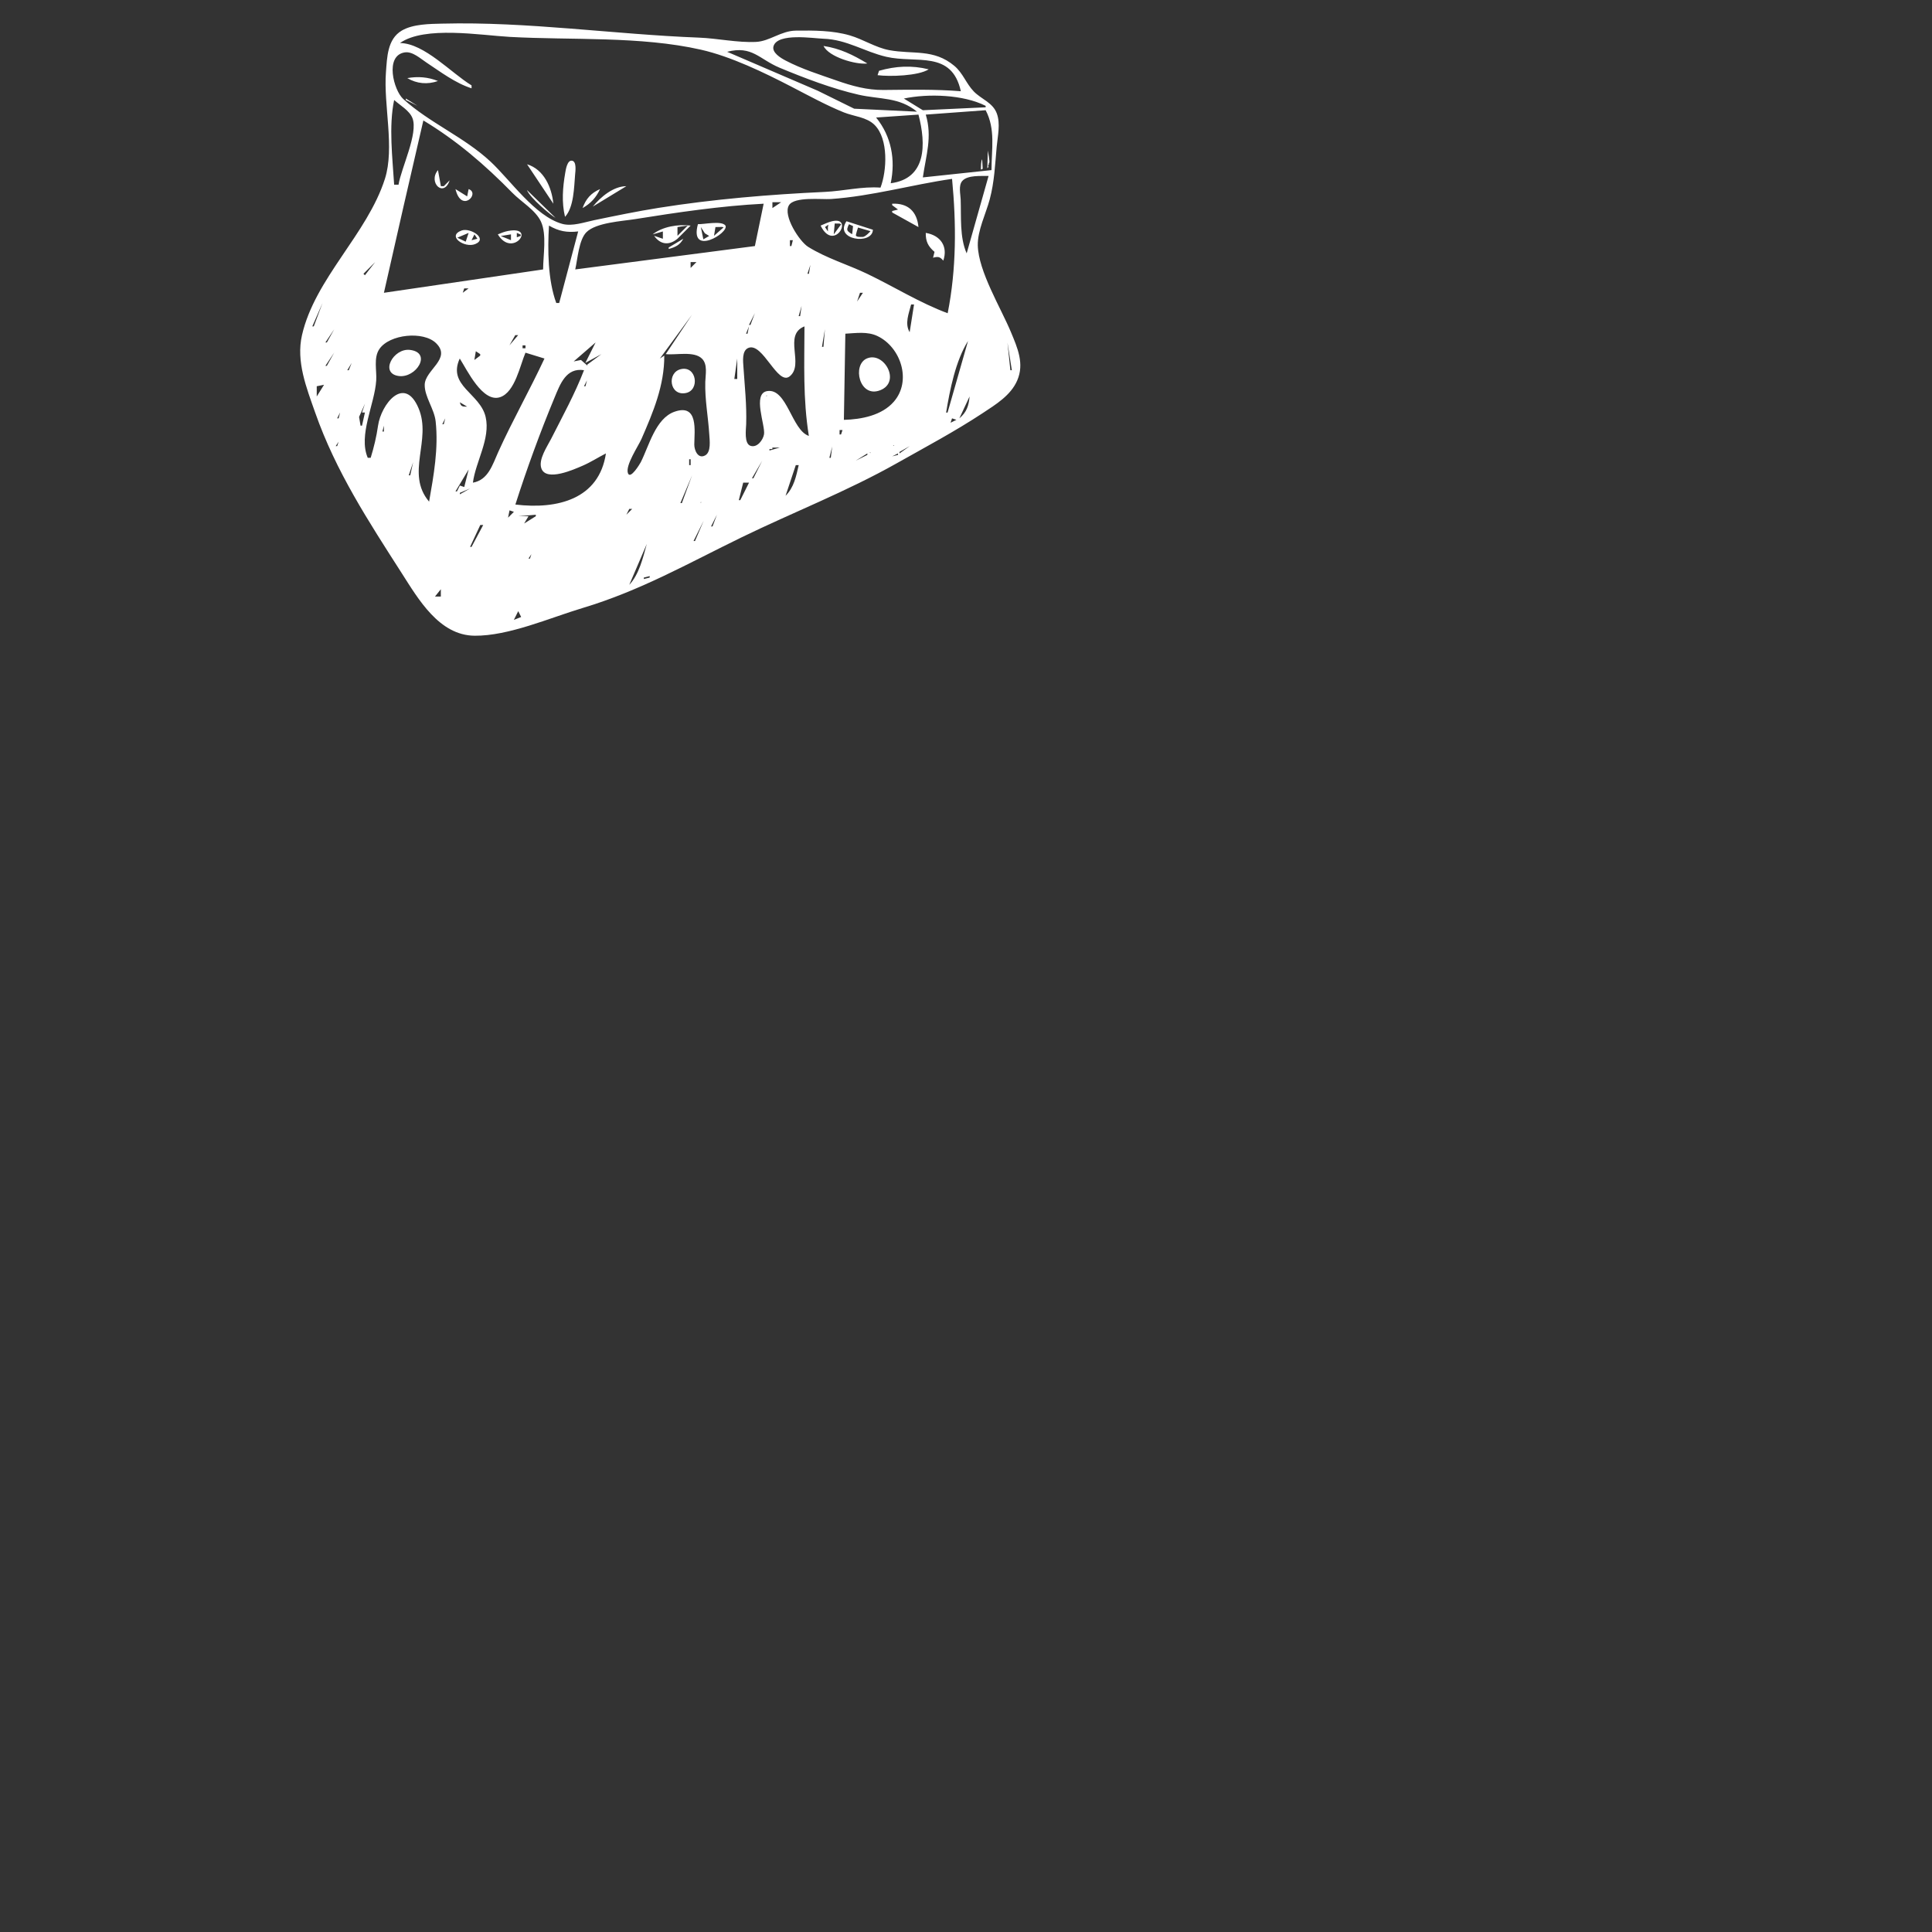 <svg version="1.1" id="ryland-bed-svg" viewBox="0 0 350 350" xmlns="http://www.w3.org/2000/svg" xmlnsSvg="http://www.w3.org/2000/svg">
  <rect x="0" y="0" width="350" height="350" fill="#333333" stroke="none"/>
  <path id="path848" style="fill:#FFF" d="m 177.925,28.855 c -0.22,0.323 -0.207,1.351 -0.223,1.644 -0.029,0.513 0.328,-0.104 0.328,0.147 m 0.009,-0.73 c 0.03,0.152 0.061,0.304 0.091,0.456 m 0.821,-3.101 c 0.049,0.274 0.379,1.978 0.274,2.189 -0.019,0.038 -0.072,0.053 -0.091,0.091 -0.028,0.055 0.042,0.231 0,0.274 -0.021,0.022 -0.07,-0.021 -0.091,0 -0.073,0.073 0.048,0.36 0,0.456 -0.065,0.13 -0.182,0.111 -0.182,0.274 M 80.135,4.279 c -2.304,0.058 -5.321,0.067 -7.354,1.265 -2.619,1.543 -2.655,4.858 -2.864,7.544 -0.461,5.935 1.615,13.675 -0.187,19.315 -3.206,10.033 -12.668,18.024 -15.022,28.31 -1.096,4.789 0.819,9.551 2.387,14.023 3.743,10.673 9.664,19.7 15.685,29.104 3.021,4.718 6.784,11.265 13.191,11.327 6.178,0.06 13.663,-3.247 19.563,-5.018 10.498,-3.15 19.082,-8.072 28.84,-12.819 9.273,-4.511 19.055,-8.313 28.046,-13.384 5.241,-2.956 10.583,-5.791 15.609,-9.109 2.364,-1.561 5.083,-3.205 6.254,-5.924 1.315,-3.051 0.04,-5.902 -1.135,-8.73 -1.817,-4.375 -5.905,-11.025 -6.012,-15.732 -0.061,-2.693 1.476,-5.758 2.165,-8.345 0.848,-3.182 0.96,-6.273 1.259,-9.525 0.177,-1.922 0.717,-4.192 0.01,-6.056 -0.744,-1.964 -2.793,-2.552 -4.154,-3.953 -1.387,-1.427 -1.959,-3.325 -3.532,-4.645 -3.737,-3.136 -7.485,-2.042 -11.788,-2.843 -2.468,-0.459 -4.723,-1.965 -7.144,-2.671 -3.115,-0.909 -6.565,-0.906 -9.79,-0.865 -2.657,0.034 -4.711,1.913 -7.178,2.042 -3.321,0.173 -7.014,-0.646 -10.381,-0.775 -15.416,-0.591 -31.027,-2.925 -46.47,-2.535 M 159.51,33.989 c -3.334,-0.245 -6.719,0.621 -10.054,0.775 -10.038,0.465 -20.235,1.314 -30.163,2.896 -3.907,0.623 -7.768,1.426 -11.642,2.226 -1.791,0.37 -4.001,1.178 -5.821,0.665 -4.91,-1.385 -9.37,-7.921 -12.965,-11.271 -4.8,-4.474 -11.055,-7.009 -15.826,-11.355 -1.724,-1.571 -3.38,-7.843 0.27,-8.43 1.412,-0.227 2.828,1.098 3.915,1.815 2.577,1.701 5.24,3.74 8.202,4.687 v -0.529 c -3.676,-2.23 -8.556,-7.623 -12.965,-7.673 4.468,-3.15 14.618,-1.406 19.868,-1.113 11.224,0.627 23.641,-0.171 34.637,2.316 5.438,1.23 11.466,4.151 16.404,6.706 3.044,1.575 6.359,3.396 9.525,4.667 1.807,0.725 4.118,0.828 5.554,2.272 2.538,2.552 2.223,8.292 1.061,11.346 m 14.552,-17.463 c -4.667,-0.372 -9.345,-0.272 -14.023,-0.228 -2.957,0.028 -5.696,-0.733 -8.467,-1.705 -3.09,-1.084 -6.349,-2.1 -9.255,-3.626 -0.829,-0.436 -2.566,-1.444 -2.177,-2.635 0.791,-2.418 7.221,-1.379 9.051,-1.317 4.208,0.142 7.413,2.353 11.377,3.274 5.405,1.256 11.846,-1.265 13.494,6.237 M 149.192,8.325 c 0.941,1.999 5.867,3.432 7.938,3.175 -2.609,-1.565 -4.907,-2.712 -7.938,-3.175 m 16.933,11.906 -11.377,-0.539 -6.615,-3.259 -16.404,-7.05 c 4.535,-1.176 5.816,1.353 9.527,2.896 4.502,1.872 9.527,3.789 14.286,4.877 3.852,0.881 7.311,0.388 10.583,3.075 m -6.879,-7.408 -0.265,0.794 c 2.201,0.288 7.401,0.137 9.26,-1.058 -3.045,-0.757 -5.992,-0.599 -8.996,0.265 m -85.46,1.323 c 1.723,1.027 3.667,1.196 5.556,0.529 -1.827,-0.735 -3.623,-0.857 -5.556,-0.529 m 104.775,5.027 v 0.265 l -11.377,0.529 -3.44,-2.117 c 4.448,-0.933 10.766,-0.714 14.817,1.323 M 73.521,17.85 v 0.265 l 2.117,1.058 -2.117,-1.323 m -2.117,0.265 c 1.065,0.965 2.766,1.895 3.313,3.277 1.091,2.756 -2.041,9.056 -2.519,12.069 h -0.794 c -0.298,-4.848 -1.002,-10.57 0,-15.346 m 107.156,1.852 c 1.819,3.447 1.059,7.095 1.058,10.848 l -12.435,1.323 c 0.572,-4.02 1.744,-7.325 0.529,-11.377 l 10.848,-0.794 m -12.171,0.794 c 1.416,5.405 1.451,11.597 -5.027,12.435 0.888,-4.266 0.132,-8.487 -2.646,-11.906 l 7.673,-0.529 m -93.663,0.265 0.265,0.265 -0.265,-0.265 m 3.969,0.794 c 6.063,3.653 11.208,8.086 16.14,13.125 1.586,1.621 4.201,3.119 5.168,5.21 1.083,2.341 0.388,6.115 0.388,8.653 l -28.84,4.233 3.543,-15.61 3.601,-15.61 m 25.665,17.462 c 1.613,-1.753 1.632,-5.377 1.827,-7.671 0.048,-0.558 0.312,-2.364 -0.561,-2.501 -0.883,-0.139 -1.138,1.67 -1.232,2.216 -0.458,2.639 -0.667,5.341 -0.034,7.956 m -6.879,-9.525 4.762,7.144 c -0.29,-2.964 -1.713,-6.218 -4.762,-7.144 m -14.023,2.91 -1.058,1.058 h -0.529 l -0.529,-2.91 c -1.856,2.212 1.047,5.078 2.117,1.852 m 97.631,-0.794 -3.969,14.023 c -1.292,-2.907 -0.969,-6.651 -1.086,-9.779 -0.036,-0.977 -0.425,-2.514 0.287,-3.333 0.961,-1.105 3.447,-0.879 4.768,-0.911 m -6.615,0.529 c 0.78,8.152 0.8,16.278 -0.794,24.342 -5.029,-1.87 -9.718,-4.804 -14.552,-7.127 -3.504,-1.684 -7.431,-2.838 -10.736,-4.907 -1.555,-0.973 -4.595,-5.635 -3.47,-7.522 0.967,-1.622 5.936,-1.02 7.591,-1.134 7.452,-0.514 14.623,-2.592 21.96,-3.652 m -65.088,5.027 6.085,-3.704 c -2.383,0.03 -4.638,1.94 -6.085,3.704 m -24.871,-3.175 c 1.069,4.446 4.543,0.763 2.381,0 l -0.265,1.323 -2.117,-1.323 m 23.019,3.44 c 1.502,-0.849 2.432,-1.886 3.175,-3.44 -1.658,0.718 -2.547,1.758 -3.175,3.44 m -10.054,-3.175 5.292,4.763 -5.292,-4.763 m -9.26,1.587 0.265,0.265 -0.265,-0.265 m 55.298,0.529 -1.587,1.058 v -1.058 h 1.587 m 20.108,0.265 v 0.265 l 1.058,0.794 -1.058,0.265 v 0.265 l 4.763,2.646 c -0.27,-2.835 -1.893,-4.358 -4.763,-4.233 m -23.283,0 -1.587,7.673 -32.544,4.233 c 0.422,-1.847 0.652,-5.347 2.01,-6.727 1.738,-1.767 6.488,-2.011 8.838,-2.387 7.676,-1.227 15.515,-2.39 23.283,-2.792 m 2.381,1.852 -0.529,0.794 0.529,-0.794 m 24.871,0.529 -1.058,-0.265 1.058,0.265 m -16.933,1.587 c 2.502,5.1 6.34,-2.151 1.71,-0.689 -0.584,0.184 -1.147,0.45 -1.71,0.689 m 3.175,-1.058 -0.265,0.265 0.265,-0.265 m -25.4,0.794 c -1.607,5.946 5.708,1.589 4.986,0.254 -0.697,-0.942 -3.913,-0.196 -4.986,-0.254 m 25.949,0.028 -1.343,1.824 0.177,-1.971 0.884,0.014 m -33.869,1.958 1.852,-0.529 v 1.323 L 118.5,42.721 c 1.139,1.618 2.719,1.781 4.233,0.529 l 2.381,-2.381 c -2.26,-0.267 -5.048,0.153 -6.879,1.587 m -18.785,-1.587 c 1.792,1.028 3.249,1.295 5.292,1.058 l -3.44,12.965 h -0.529 c -1.528,-4.146 -1.581,-9.636 -1.323,-14.023 m 25.135,0 -1.852,1.852 v -1.587 l 1.852,-0.265 m 6.5,0.322 -1.737,1.53 0.265,-1.587 1.231,-0.023 m 20.729,-0.241 -0.265,0.265 0.265,-0.265 m 1.773,-0.79 c -2.321,3.406 4.692,4.363 4.79,1.541 m -31.17,-0.486 0.724,1.128 0.782,0.483 -1.056,0.611 m 22.568,-2.221 v 0.794 l -0.529,-0.794 0.616,-0.436 m -66.426,1.052 c -2.791,0.984 0.513,3.263 2.455,2.46 2.359,-0.976 -0.912,-3.004 -2.455,-2.46 m 6.543,0.706 c 2.647,4.395 7.071,-1.582 1.876,-0.622 -0.657,0.121 -1.26,0.371 -1.876,0.622 m -5.292,-0.265 -0.529,1.587 -1.528,-0.714 2.057,-0.873 m 69.641,-1.232 -0.158,1.464 c 0,0 -0.76,-0.375 -0.871,-0.739 -0.107,-0.353 0.303,-1.064 0.303,-1.064 m -83.203,1.571 -1.852,2.91 1.852,-2.91 m 23.726,0.322 v 0.221 l -0.707,0.25 v -0.794 l 0.621,0.272 m 73.462,-0.272 c -0.025,1.545 0.419,2.436 1.587,3.44 l -0.265,1.058 c 0.888,-0.247 1.259,-0.19 1.852,0.529 0.896,-2.596 -0.536,-4.596 -3.175,-5.027 m -81.756,0.265 0.529,0.794 -1.058,0.265 0.529,-1.058 m 6.615,0 v 1.058 l -1.852,-0.761 1.852,-0.298 m 31.221,0.794 -2.646,1.587 v 0.265 c 1.207,-0.324 2.045,-0.723 2.646,-1.852 m 33.908,-1.371 c 0,0 -0.903,1.042 -1.415,1.049 -0.572,0.008 -1.081,10e-4 -1.223,-0.246 -0.067,-0.116 0.381,-1.464 0.381,-1.464 m -88.272,2.296 -3.44,4.498 3.44,-4.498 m 76.465,0 -0.265,1.058 h -0.265 v -1.058 h 0.529 m 26.723,1.323 -1.058,-0.794 1.058,0.794 m -102.394,2.646 -1.852,2.381 -0.265,-0.265 2.117,-2.117 m 58.208,0 -1.058,1.058 v -1.058 h 1.058 m 20.637,0.529 -0.265,1.587 h -0.265 l 0.529,-1.587 m -29.192,0.97 -0.088,0.176 0.088,-0.176 m -32.72,3.263 -1.058,0.794 0.265,-0.794 h 0.794 m 37.571,0 -0.794,1.323 0.794,-1.323 m -30.692,0.529 -0.529,0.529 0.529,-0.529 m 41.275,0 -0.529,0.794 0.529,-0.794 m -52.123,0.265 -0.265,0.265 0.265,-0.265 m 75.406,0 -1.058,1.587 0.529,-1.587 h 0.529 m -65.352,0.265 -2.91,2.381 2.91,-2.381 m 7.408,0 -1.058,1.852 1.058,-1.852 m -20.108,0.529 -0.265,0.265 0.265,-0.265 m -19.844,1.058 -1.587,4.233 h -0.265 l 1.852,-4.233 m 107.156,0.265 -0.794,5.027 c -0.933,-1.567 -0.148,-3.383 0.265,-5.027 h 0.529 m -28.31,0.265 -0.265,0.265 0.265,-0.265 m 7.938,0 -0.265,1.852 h -0.265 l 0.529,-1.852 m -8.731,0.265 -0.529,0.529 0.529,-0.529 m 18.521,0 -0.529,0.794 0.529,-0.794 m -18.08,0.441 -0.088,0.176 0.088,-0.176 m -45.42,0.617 -1.323,1.323 1.323,-1.323 m 10.231,0.176 -0.088,0.176 0.088,-0.176 m 35.013,-0.176 -0.794,2.117 h -0.265 l 1.058,-2.117 m -11.377,0.265 -4.763,7.144 c 1.866,0.214 5.154,-0.612 6.582,0.837 1.036,1.051 0.618,2.872 0.582,4.19 -0.09,3.252 0.525,6.307 0.723,9.525 0.063,1.027 0.369,3.192 -0.748,3.797 -1.309,0.709 -1.973,-0.971 -1.967,-1.963 0.015,-2.441 0.794,-7.478 -3.572,-5.955 -3.458,1.207 -4.632,6.217 -6.121,9.143 -0.145,0.286 -1.891,3.205 -2.326,2 -0.511,-1.414 1.883,-4.907 2.459,-6.228 2.119,-4.86 4.152,-9.676 4.124,-15.081 l -0.794,0.529 5.821,-7.938 m 4.233,0.794 -0.265,0.265 0.265,-0.265 m 6.085,1.323 -0.265,1.323 h -0.265 l 0.529,-1.323 m 10.054,0 c -0.013,6.784 -0.293,13.099 0.794,19.844 -3.107,-1.02 -3.96,-8.723 -7.563,-8.118 -2.706,0.455 -0.296,6.202 -0.561,7.827 -0.165,1.011 -1.23,2.486 -2.441,2.087 -1.199,-0.395 -0.819,-2.981 -0.79,-3.913 0.11,-3.512 -0.261,-6.823 -0.491,-10.318 -0.068,-1.029 -0.333,-3.027 0.905,-3.515 2.614,-1.029 5.264,6.895 7.46,5.163 2.728,-2.151 -1.24,-7.518 2.686,-9.056 m 35.454,0 0.265,1.058 -0.265,-1.058 m -124.707,0.441 -0.088,0.176 0.088,-0.176 m 22.578,-0.176 -0.529,0.529 0.529,-0.529 m -18.521,0.265 -1.323,2.381 h -0.265 l 1.587,-2.381 m 88.9,0 -0.265,3.175 h -0.265 l 0.529,-3.175 m 3.44,16.404 0.265,-15.61 c 1.936,-0.106 4.006,-0.437 5.818,0.427 4.233,2.018 6.25,8.124 2.962,11.894 -2.181,2.502 -5.882,3.202 -9.045,3.289 m -75.142,14.817 c -4.337,-5.121 0.535,-11.14 -1.91,-16.925 -2.571,-6.084 -6.784,-0.72 -7.339,3.166 -0.282,1.976 -0.748,3.914 -1.335,5.821 h -0.529 c -1.758,-4.131 1.255,-9.678 1.533,-14.023 0.115,-1.802 -0.51,-4.095 0.572,-5.685 1.835,-2.697 7.977,-3.311 10.274,-1.061 2.885,2.826 -2.019,4.835 -2.062,7.543 -0.034,2.147 1.736,4.369 1.982,6.611 0.535,4.88 -0.342,9.762 -1.187,14.552 m 16.14,-30.163 -1.587,1.852 1.058,-1.852 h 0.529 m 33.337,0 -0.529,0.529 0.529,-0.529 m 7.938,0 -0.265,0.265 0.265,-0.265 m -0.529,1.058 -0.529,0.794 0.529,-0.794 m 40.746,0 -3.704,12.965 h -0.265 c 0.693,-4.167 1.713,-9.357 3.969,-12.965 m -67.469,0.265 -1.852,3.704 2.91,-1.587 -2.591,1.916 0.762,1.792 2.888,-1.856 -2.819,0.913 -1.943,-1.707 -1.323,0.265 3.969,-3.44 m 74.612,0 0.794,5.027 h -0.265 l -0.529,-5.027 m -87.313,0.529 v 0.529 h -0.529 v -0.529 h 0.529 m 38.365,0.265 -0.265,0.265 0.265,-0.265 m -72.849,0.441 -0.088,0.176 0.088,-0.176 m 13.564,0.116 c -3.014,-0.37 -5.561,4.26 -2.034,4.729 3.147,0.419 6.083,-4.231 2.034,-4.729 m 58.755,-0.293 -0.265,0.265 0.265,-0.265 m 43.921,0 -1.587,4.233 1.587,-4.233 m -48.948,0.265 -0.265,0.265 0.265,-0.265 m -41.804,0.265 0.794,0.529 v 0.265 l -1.058,0.794 0.265,-1.587 m 14.287,0 -0.265,0.265 0.265,-0.265 m -39.952,0.265 -1.323,2.381 h -0.265 l 1.587,-2.381 m 38.1,1.058 c -2.665,5.729 -5.771,11.174 -8.373,16.933 -1.044,2.312 -1.813,5.069 -4.592,5.556 0.5,-3.826 3.213,-7.979 2.307,-11.906 -0.988,-4.284 -6.969,-5.64 -4.689,-10.584 1.31,2.033 4.148,8.097 7.34,6.991 2.676,-0.928 3.578,-5.748 4.566,-8.049 l 3.44,1.058 m 21.696,-0.794 0.265,0.265 -0.265,-0.265 m -55.827,0.265 -0.265,0.265 0.265,-0.265 m 92.555,0.511 c -2.741,1.149 -1.385,7.253 2.407,5.761 3.812,-1.501 0.692,-7.059 -2.407,-5.761 m -23.498,0.018 v 3.704 h -0.529 l 0.529,-3.704 m -69.585,0.265 -0.265,0.265 0.265,-0.265 m 1.323,0 -0.265,0.265 0.265,-0.265 m -1.587,0.529 -0.529,1.323 h -0.265 l 0.794,-1.323 M 105.8,67.062 c -1.657,4.302 -3.877,8.325 -5.958,12.435 -0.698,1.379 -2.371,3.772 -1.755,5.394 0.915,2.41 5.952,0.126 7.449,-0.517 1.466,-0.629 2.812,-1.51 4.233,-2.232 -1.241,8.286 -8.784,10.178 -16.404,9.26 2.058,-6.437 4.482,-13.074 7.072,-19.315 1.056,-2.544 2.121,-5.517 5.363,-5.027 m 17.55,-0.186 c -2.595,0.601 -2.068,4.932 0.911,4.323 2.561,-0.523 1.945,-4.985 -0.911,-4.323 m -59.089,-0.079 -0.265,0.265 0.265,-0.265 m 42.069,2.117 -0.265,1.058 H 105.8 l 0.529,-1.058 m -47.625,0.794 -1.323,2.117 v -1.852 l 1.323,-0.265 m 3.704,0.529 -2.117,3.44 2.117,-3.44 m 48.948,0.529 -0.265,0.265 0.265,-0.265 m 40.393,0.441 -0.088,0.176 0.088,-0.176 m 24.165,0.088 -0.265,0.265 0.265,-0.265 m -109.273,0.265 -0.265,0.265 0.265,-0.265 m 72.231,0.088 c 0.205,0 0.042,0.132 -0.088,0.088 l 0.088,-0.088 m 12.435,0.176 0.794,1.323 -0.794,-1.323 m 24.342,0 c -0.149,1.695 -0.529,2.849 -1.852,3.969 l 1.852,-3.969 m 2.646,0 -0.529,0.794 0.529,-0.794 m -112.007,0.441 -0.088,0.176 0.088,-0.176 m 100.894,0.353 -0.265,0.265 0.265,-0.265 m -82.55,1.058 c -0.792,-0.017 -1.15,0.014 -1.323,-0.794 l 1.323,0.794 m -18.521,-0.529 -0.529,1.587 h 0.529 l -0.529,2.381 h -0.265 l -0.265,-1.587 1.058,-2.381 m 42.069,0 -0.529,0.794 0.529,-0.794 m -48.154,1.587 -0.265,0.265 0.265,-0.265 m 1.587,0 -0.265,1.058 h -0.265 l 0.529,-1.058 m 19.05,1.058 -0.265,1.058 h -0.265 l 0.529,-1.058 m 87.577,0 -1.058,2.117 1.058,-2.117 m 5.027,0.265 -1.058,0.529 0.265,-0.794 0.794,0.265 m -112.183,0 -0.265,0.265 0.265,-0.265 m 60.06,0.265 -0.529,0.529 0.529,-0.529 m -60.325,0.265 -0.265,0.265 0.265,-0.265 m 89.165,0.265 -0.265,0.265 0.265,-0.265 m -80.433,0.265 v 1.058 h -0.265 l 0.265,-1.058 m -9.26,0.794 -0.265,0.265 0.265,-0.265 m 92.34,0 -0.265,0.794 h -0.265 v -0.794 h 0.529 m -89.694,0.794 -0.265,0.265 0.265,-0.265 m -1.587,1.323 -0.265,0.794 h -0.265 l 0.529,-0.794 m 79.904,1.058 -1.852,0.529 v -0.265 h 0.529 v -0.265 h -1.058 2.381 m 20.637,-0.441 c 0.205,0 0.042,0.132 -0.088,0.088 l 0.088,-0.088 m -21.96,0.176 v 0.265 h 0.794 l -0.794,-0.265 m 10.848,0 -0.265,2.117 H 150.25 l 0.529,-2.117 m 14.023,0 -1.852,1.323 v -0.265 l 1.852,-1.058 m -7.144,1.146 0.088,0.088 c -0.13,0.043 -0.293,-0.088 -0.088,-0.088 m -0.529,0.176 v 0.265 l -2.117,1.058 2.117,-1.323 m 5.556,0 v 0.265 l -1.058,0.265 1.058,-0.529 m -1.323,0.529 -0.265,0.265 0.265,-0.265 m -36.513,0.529 h 0.265 v 1.058 H 124.85 v -1.058 m 25.4,0 -0.265,0.265 0.265,-0.265 m -12.171,0.265 -1.587,3.175 h -0.265 l 1.852,-3.175 m -63.235,0.265 -0.529,2.381 h -0.265 l 0.794,-2.381 m 69.85,0.529 c -0.463,2.023 -0.858,4.054 -2.381,5.556 l 1.852,-5.556 h 0.529 m -75.671,0.794 -0.265,0.265 0.265,-0.265 m 15.875,0 -0.794,3.175 -0.794,-0.265 -0.529,1.058 h -0.265 l 2.381,-3.969 m 40.481,1.058 -1.852,5.027 h -0.265 l 2.117,-5.027 m 23.812,0 -0.529,0.794 0.529,-0.794 m -14.552,1.323 h 1.058 l -1.587,3.175 h -0.265 l 0.794,-3.175 m -60.854,0.529 1.058,1.587 -1.058,-1.587 m 11.377,0.529 -1.852,1.058 v -0.265 l 1.852,-0.794 m 1.587,0.794 -0.265,0.265 0.265,-0.265 m -3.704,0.529 -0.529,0.529 0.529,-0.529 m -9.084,0.441 -0.088,0.176 0.088,-0.176 m 53.005,0.705 c 0.205,0 0.042,0.132 -0.088,0.088 l 0.088,-0.088 m -3.704,0.441 -0.529,0.794 0.529,-0.794 m -8.731,0.794 -1.058,1.058 0.529,-1.058 h 0.529 m -21.431,0.529 -1.058,1.058 0.265,-1.323 0.794,0.265 m 29.633,-0.265 -0.265,0.265 0.265,-0.265 m 7.32,0.176 -0.088,0.176 0.088,-0.176 m -61.824,0.353 -0.529,0.794 0.529,-0.794 m 28.84,0.265 v 0.265 l -2.117,1.323 0.794,-1.323 h -1.852 l 3.175,-0.265 m 32.808,0 -0.794,2.117 h -0.265 l 1.058,-2.117 m -23.019,0.265 -0.265,0.265 0.265,-0.265 m 20.902,0.265 -0.265,0.265 0.265,-0.265 m -0.265,0.529 -1.587,3.704 h -0.265 l 1.852,-3.704 m -39.952,0.794 -2.117,3.969 h -0.265 l 1.852,-3.969 h 0.529 m -18.256,1.058 -0.265,0.265 0.265,-0.265 m 36.777,0.265 -0.529,0.529 0.529,-0.529 m -0.529,1.058 -1.852,2.91 1.852,-2.91 m 11.906,0.529 -0.265,0.265 0.265,-0.265 m -0.265,0.529 c -0.682,2.468 -1.384,5.508 -3.175,7.408 l 3.175,-7.408 m -32.015,0.794 -0.529,0.529 0.529,-0.529 m 41.451,0.441 -0.088,0.176 0.088,-0.176 m -54.151,0.353 -0.265,0.265 0.265,-0.265 m 23.812,0.265 -0.265,0.794 h -0.265 l 0.529,-0.794 m -17.198,0.794 -0.265,0.265 0.265,-0.265 m -0.265,0.529 -1.058,1.323 1.058,-1.323 m 38.894,2.646 v 0.265 l -1.058,0.265 v -0.265 l 1.058,-0.265 m -12.171,2.117 -0.265,0.265 0.265,-0.265 m -25.665,0.265 v 1.323 h -0.794 -0.265 l 1.058,-1.323 m 27.517,1.323 -0.265,0.265 0.265,-0.265 m -13.494,2.646 0.529,1.058 -1.323,0.529 z m 6.752,-71.247 c -0.856,-0.471 -4.664,-3.661 -5.172,-5.044" />
</svg>
